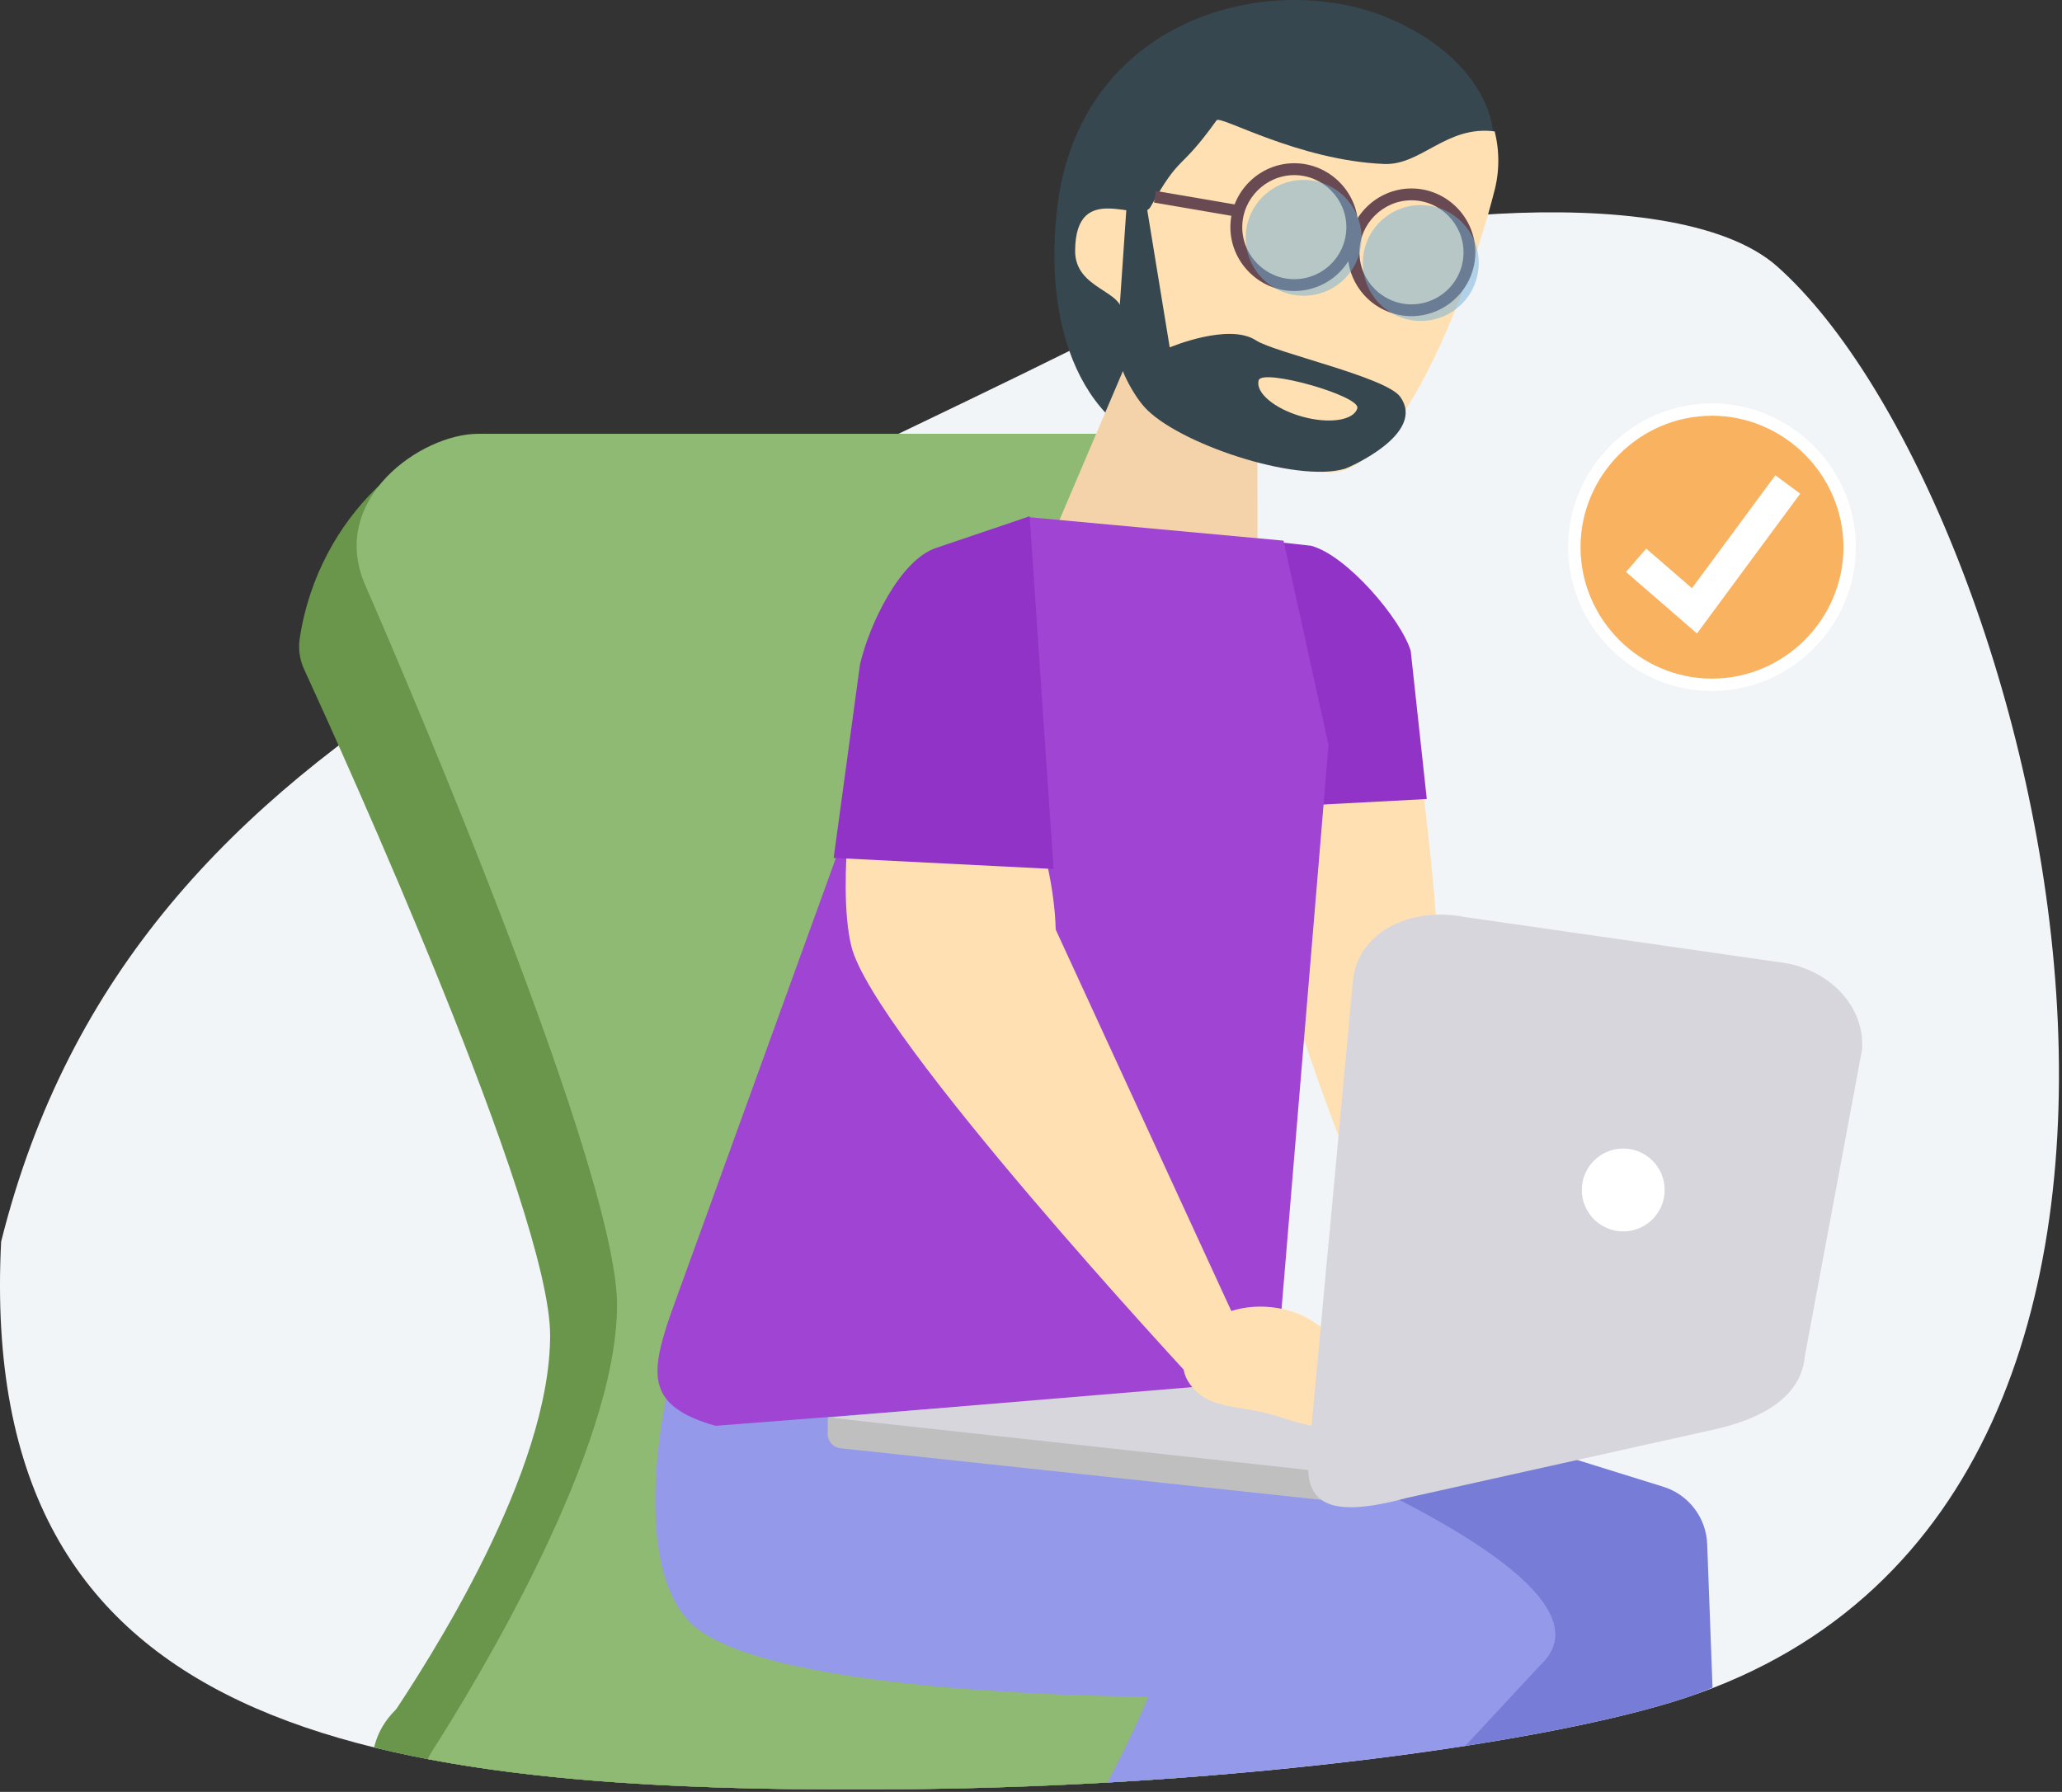 <?xml version="1.0" encoding="UTF-8" standalone="no"?><!DOCTYPE svg PUBLIC "-//W3C//DTD SVG 1.1//EN" "http://www.w3.org/Graphics/SVG/1.1/DTD/svg11.dtd"><svg width="100%" height="100%" viewBox="0 0 214 186" version="1.1" xmlns="http://www.w3.org/2000/svg" xmlns:xlink="http://www.w3.org/1999/xlink" xml:space="preserve" xmlns:serif="http://www.serif.com/" style="fill-rule:evenodd;clip-rule:evenodd;stroke-linejoin:round;stroke-miterlimit:2;"><rect x="0" y="0" width="214" height="186" fill="#333333" stroke="none"/><g><path id="Background-31" d="M0.117,128.885c13.995,-56.036 68.524,-69.445 127.922,-101.211c8.921,-4.771 45.379,-9.84 56.423,0c27.116,24.161 53.234,127.724 -9.499,148.547c-14.006,4.649 -46.245,9.145 -80.353,9.49c-57.198,0.578 -97.062,-5.949 -94.493,-56.826Z" style="fill:#f2f5f8;fill-rule:nonzero;"/><g id="Person-15"><path id="Shape-315" d="M153.771,18.557c-8.653,12.427 -14.607,28.966 -29.771,28.528c-9.591,-0.277 -16.015,-10.225 -14.295,-25.382c2.236,-19.705 21.842,-24.957 34.21,-19.899c9.621,3.932 13.21,11.934 9.856,16.753Z" style="fill:#37474f;fill-rule:nonzero;"/><path id="Shape-317" d="M116.412,32.746c-2.316,12.511 16.213,16.066 21.606,16.28c6.688,0.265 14.062,-17.403 17.034,-29.046c0.572,-2.072 0.596,-4.257 0.069,-6.34c-5.006,-0.657 -7.619,3.543 -11.482,3.381c-8.9,-0.374 -16.988,-5.081 -17.376,-4.536c-4.002,5.576 -3.613,3.222 -6.87,9.01c-1.04,1.848 -7.739,-2.951 -7.814,4.494c-0.045,4.152 5.32,4.121 4.833,6.757Z" style="fill:#ffe0b2;fill-rule:nonzero;"/><path id="Shape-318" d="M146.567,136.888l8.098,-5.254l-5.457,-32.85c-0.189,-8.566 -2.927,-27.235 -2.927,-27.235l-18.202,0.609c0,0 4.422,24.917 6.039,31.53c2.266,9.265 12.449,33.2 12.449,33.2Z" style="fill:#ffe0b2;fill-rule:nonzero;"/><path id="Shape-319" d="M150.089,181.524l-0.596,-3.213l-49.473,-35.915l30.826,-1.076l41.783,13.006c2.616,0.814 4.445,3.204 4.547,5.942l0.555,14.902c-0.903,0.388 -1.825,0.738 -2.768,1.051c-5.667,1.881 -14.32,3.737 -24.874,5.303Z" style="fill:#777dd6;fill-rule:nonzero;"/><path id="Shape-312" d="M39.601,181.569c-0.168,-0.934 -0.068,-1.788 0.39,-2.464c4.874,-7.193 17.102,-26.356 17.102,-40.505c0,-12.96 -21.445,-60.242 -25.523,-69.116c-0.459,-0.977 -0.624,-2.068 -0.475,-3.137c1.962,-13.185 12.63,-21.318 19.355,-21.318l70.775,0c3.095,0.001 3.474,112.089 1.135,139.511c-8.867,0.656 -18.236,1.075 -27.75,1.171c-21.121,0.213 -39.879,-0.542 -55.009,-4.142Z" style="fill:#69964b;fill-rule:nonzero;"/><path id="Shape-314" d="M46.561,175.254l71.752,0c4.36,0 7.948,3.588 7.948,7.948c0,0.351 -0.023,0.698 -0.068,1.038c-9.981,0.827 -20.687,1.361 -31.583,1.471c-21.483,0.217 -40.521,-0.568 -55.783,-4.329c0.831,-3.495 4,-6.128 7.734,-6.128Z" style="fill:#69964b;fill-rule:nonzero;"/><path id="Shape-313" d="M44.396,182.594c0.113,-0.252 0.244,-0.498 0.394,-0.733c4.874,-7.628 19.25,-31.401 19.25,-46.407c0,-15.189 -26.185,-74.833 -26.185,-74.833c-3.742,-8.835 5.872,-15.59 11.757,-15.59l72.149,0c3.466,-0.038 6.355,2.77 6.414,6.236l0,132.804c-10.539,0.923 -21.944,1.522 -33.565,1.64c-18.943,0.191 -35.985,-0.396 -50.214,-3.117Z" style="fill:#8fba73;fill-rule:nonzero;"/><path id="Shape-316" d="M130.51,64.913l-23.446,-4.141l10.391,-24.412l13.042,8.129l0.013,20.424Z" style="fill:#f4d3ab;fill-rule:nonzero;"/><path id="Shape-321" d="M114.946,185.025c3.169,-6.106 4.23,-8.913 4.23,-8.913c0,0 -39.843,0 -47.504,-7.662c-6.576,-6.576 -2.299,-24.518 -2.299,-24.518l48.271,0c6.783,2.586 52.637,19.095 42.244,28.878l-7.817,8.413c-10.667,1.658 -23.442,3.023 -37.125,3.802Z" style="fill:#9499ea;fill-rule:nonzero;"/><path id="Shape-323" d="M130.54,56.035l5.503,0.611c3.726,0.959 9.379,7.644 10.365,10.917l1.667,15.376l-21.749,1.15l4.214,-28.054Z" style="fill:#9133c7;fill-rule:nonzero;"/><path id="Shape-324" d="M69.609,136.383l22.977,-63.425c-1.106,-1.002 14.193,-19.275 14.193,-19.275l26.428,2.437l4.672,21.205l-5.507,66.138l-58.108,4.537c-7.152,-2.042 -6.839,-5.267 -4.655,-11.617Z" style="fill:#9f44d3;fill-rule:nonzero;"/><path id="Shape-326" d="M143.725,142.319l-57.816,4.811l54.031,6.64l3.785,-11.451Z" style="fill:#d8d6dd;fill-rule:nonzero;"/><path id="Shape-327" d="M123.538,143.733c-2.768,-3.656 2.517,-9.441 9.724,-7.83c4.494,1.006 7.92,5.535 8.89,10.005c0.954,4.37 -7.337,1.833 -9.171,1.222c-4.324,-1.445 -7.332,-0.611 -9.443,-3.397Z" style="fill:#ffe0b2;fill-rule:nonzero;"/><path id="Shape-328" d="M139.582,155.948l-52.399,-5.624c-0.745,-0.097 -1.302,-0.751 -1.281,-1.502l0.008,-1.691l53.926,5.894l-0.254,2.923Z" style="fill:#bfbfbf;fill-rule:nonzero;"/><path id="Shape-329" d="M146.065,155.468c-7.576,2.052 -10.707,0.988 -10.264,-4.061l4.606,-49.564c0.438,-5.022 5.908,-7.792 11.638,-6.655l33.453,4.81c4.75,0.942 8.051,4.741 7.753,8.896c-0.006,0.073 -0.015,0.147 -0.029,0.219l-5.908,31.641c-0.36,4.133 -4.19,6.372 -8.971,7.527c-0.089,0.025 -32.278,7.187 -32.278,7.187Z" style="fill:#d8d6dd;fill-rule:nonzero;"/><path id="Shape-330" d="M123.749,143.148l4.701,-5.631l-18.887,-41.03c-0.19,-8.567 -4.857,-18.824 -4.857,-18.824l-15.739,0.381c0,0 -2.228,13.562 -0.611,20.176c2.264,9.263 35.393,44.928 35.393,44.928Z" style="fill:#ffe0b2;fill-rule:nonzero;"/><path id="Shape-331" d="M106.856,53.589l-9.698,3.283c-3.727,1.234 -6.917,7.874 -7.903,12.083l-2.733,20.095l22.816,1.153l-2.482,-36.614Z" style="fill:#9133c7;fill-rule:nonzero;"/><circle id="Shape-332" cx="168.463" cy="123.518" r="4.299" style="fill:#fff;"/><g id="Shape-333"><circle id="Ellipse_450" cx="134.33" cy="23.581" r="6.013" style="fill:#ffe0b2;"/><path id="Path_3449" d="M134.341,30.207l-0.017,0c-3.638,0 -6.632,-2.994 -6.632,-6.632c0,-3.639 2.994,-6.633 6.632,-6.633c3.639,0 6.633,2.994 6.633,6.633c0,2.394 -1.296,4.609 -3.384,5.782c-0.987,0.554 -2.1,0.847 -3.232,0.85Zm-0.019,-12.03c-2.961,0.004 -5.396,2.441 -5.396,5.402c0,2.964 2.439,5.403 5.403,5.403c2.413,0 4.547,-1.617 5.201,-3.94c0.132,-0.474 0.2,-0.964 0.2,-1.456c0,-2.967 -2.441,-5.408 -5.408,-5.409Z" style="fill:#694a52;fill-rule:nonzero;"/></g><g id="Shape-334"><circle id="Ellipse_451" cx="146.49" cy="26.193" r="6.013" style="fill:#ffe0b2;"/><path id="Path_3450" d="M146.5,32.82c-0.61,0 -1.216,-0.084 -1.803,-0.25c-2.851,-0.8 -4.837,-3.419 -4.837,-6.38c0,-3.636 2.992,-6.627 6.627,-6.627c3.636,0 6.627,2.991 6.627,6.627c0,0.607 -0.083,1.211 -0.248,1.796c-0.801,2.844 -3.411,4.826 -6.366,4.834Zm-0.019,-12.03c-2.96,0.004 -5.394,2.441 -5.394,5.401c0,2.964 2.439,5.402 5.402,5.402c2.412,0 4.546,-1.616 5.2,-3.938c0.132,-0.474 0.2,-0.964 0.2,-1.456c0,-2.967 -2.441,-5.409 -5.408,-5.409Z" style="fill:#694a52;fill-rule:nonzero;"/></g><circle id="Shape-335" cx="135.293" cy="24.686" r="6.013" style="fill:#6fafd8;fill-opacity:0.5;"/><circle id="Shape-336" cx="147.453" cy="27.299" r="6.013" style="fill:#6fafd8;fill-opacity:0.5;"/><path id="Shape-337" d="M139.592,48.65c-5.099,1.53 -17.503,-2.678 -20.828,-6.409c-1.245,-1.396 -2.836,-4.364 -2.847,-6.21l0.992,-14.491l2.113,0l2.374,14.519c0,0 6.115,-2.586 8.955,-0.727c1.939,1.274 13.486,3.804 14.958,5.845c2.766,3.837 -5.319,7.353 -5.717,7.473Z" style="fill:#37474f;fill-rule:nonzero;"/><path id="Shape-338" d="M140.868,42.373c-0.361,1.274 -2.946,1.66 -5.773,0.859c-2.827,-0.801 -4.828,-2.484 -4.466,-3.759c0.362,-1.275 10.6,1.624 10.239,2.9Z" style="fill:#ffe0b2;fill-rule:nonzero;"/><path id="Shape-339" d="M119.967,19.821l-0.206,1.205l8.22,1.408l0.206,-1.205l-8.22,-1.408Z" style="fill:#694a52;"/></g><g id="Mark"><g id="Group_5618"><circle id="Ellipse_466" cx="177.675" cy="56.797" r="14.285" style="fill:#f9b25f;"/><path id="Path_3877" d="M177.675,71.724c-8.189,0 -14.927,-6.738 -14.927,-14.927c0,-8.189 6.738,-14.928 14.927,-14.928c8.189,0 14.928,6.739 14.928,14.928c-0.009,8.185 -6.742,14.918 -14.928,14.927Zm0,-28.57c-7.484,0 -13.643,6.159 -13.643,13.643c0,7.485 6.159,13.643 13.643,13.643c7.485,0 13.643,-6.158 13.643,-13.643c-0.008,-7.481 -6.161,-13.635 -13.643,-13.644l0,0.001Z" style="fill:#fff;fill-rule:nonzero;"/></g><path id="Shape-905" d="M176.118,65.754l-7.369,-6.383l2.102,-2.427l4.746,4.111l8.652,-11.721l2.583,1.907l-10.714,14.513Z" style="fill:#fff;fill-rule:nonzero;"/></g></g></svg>